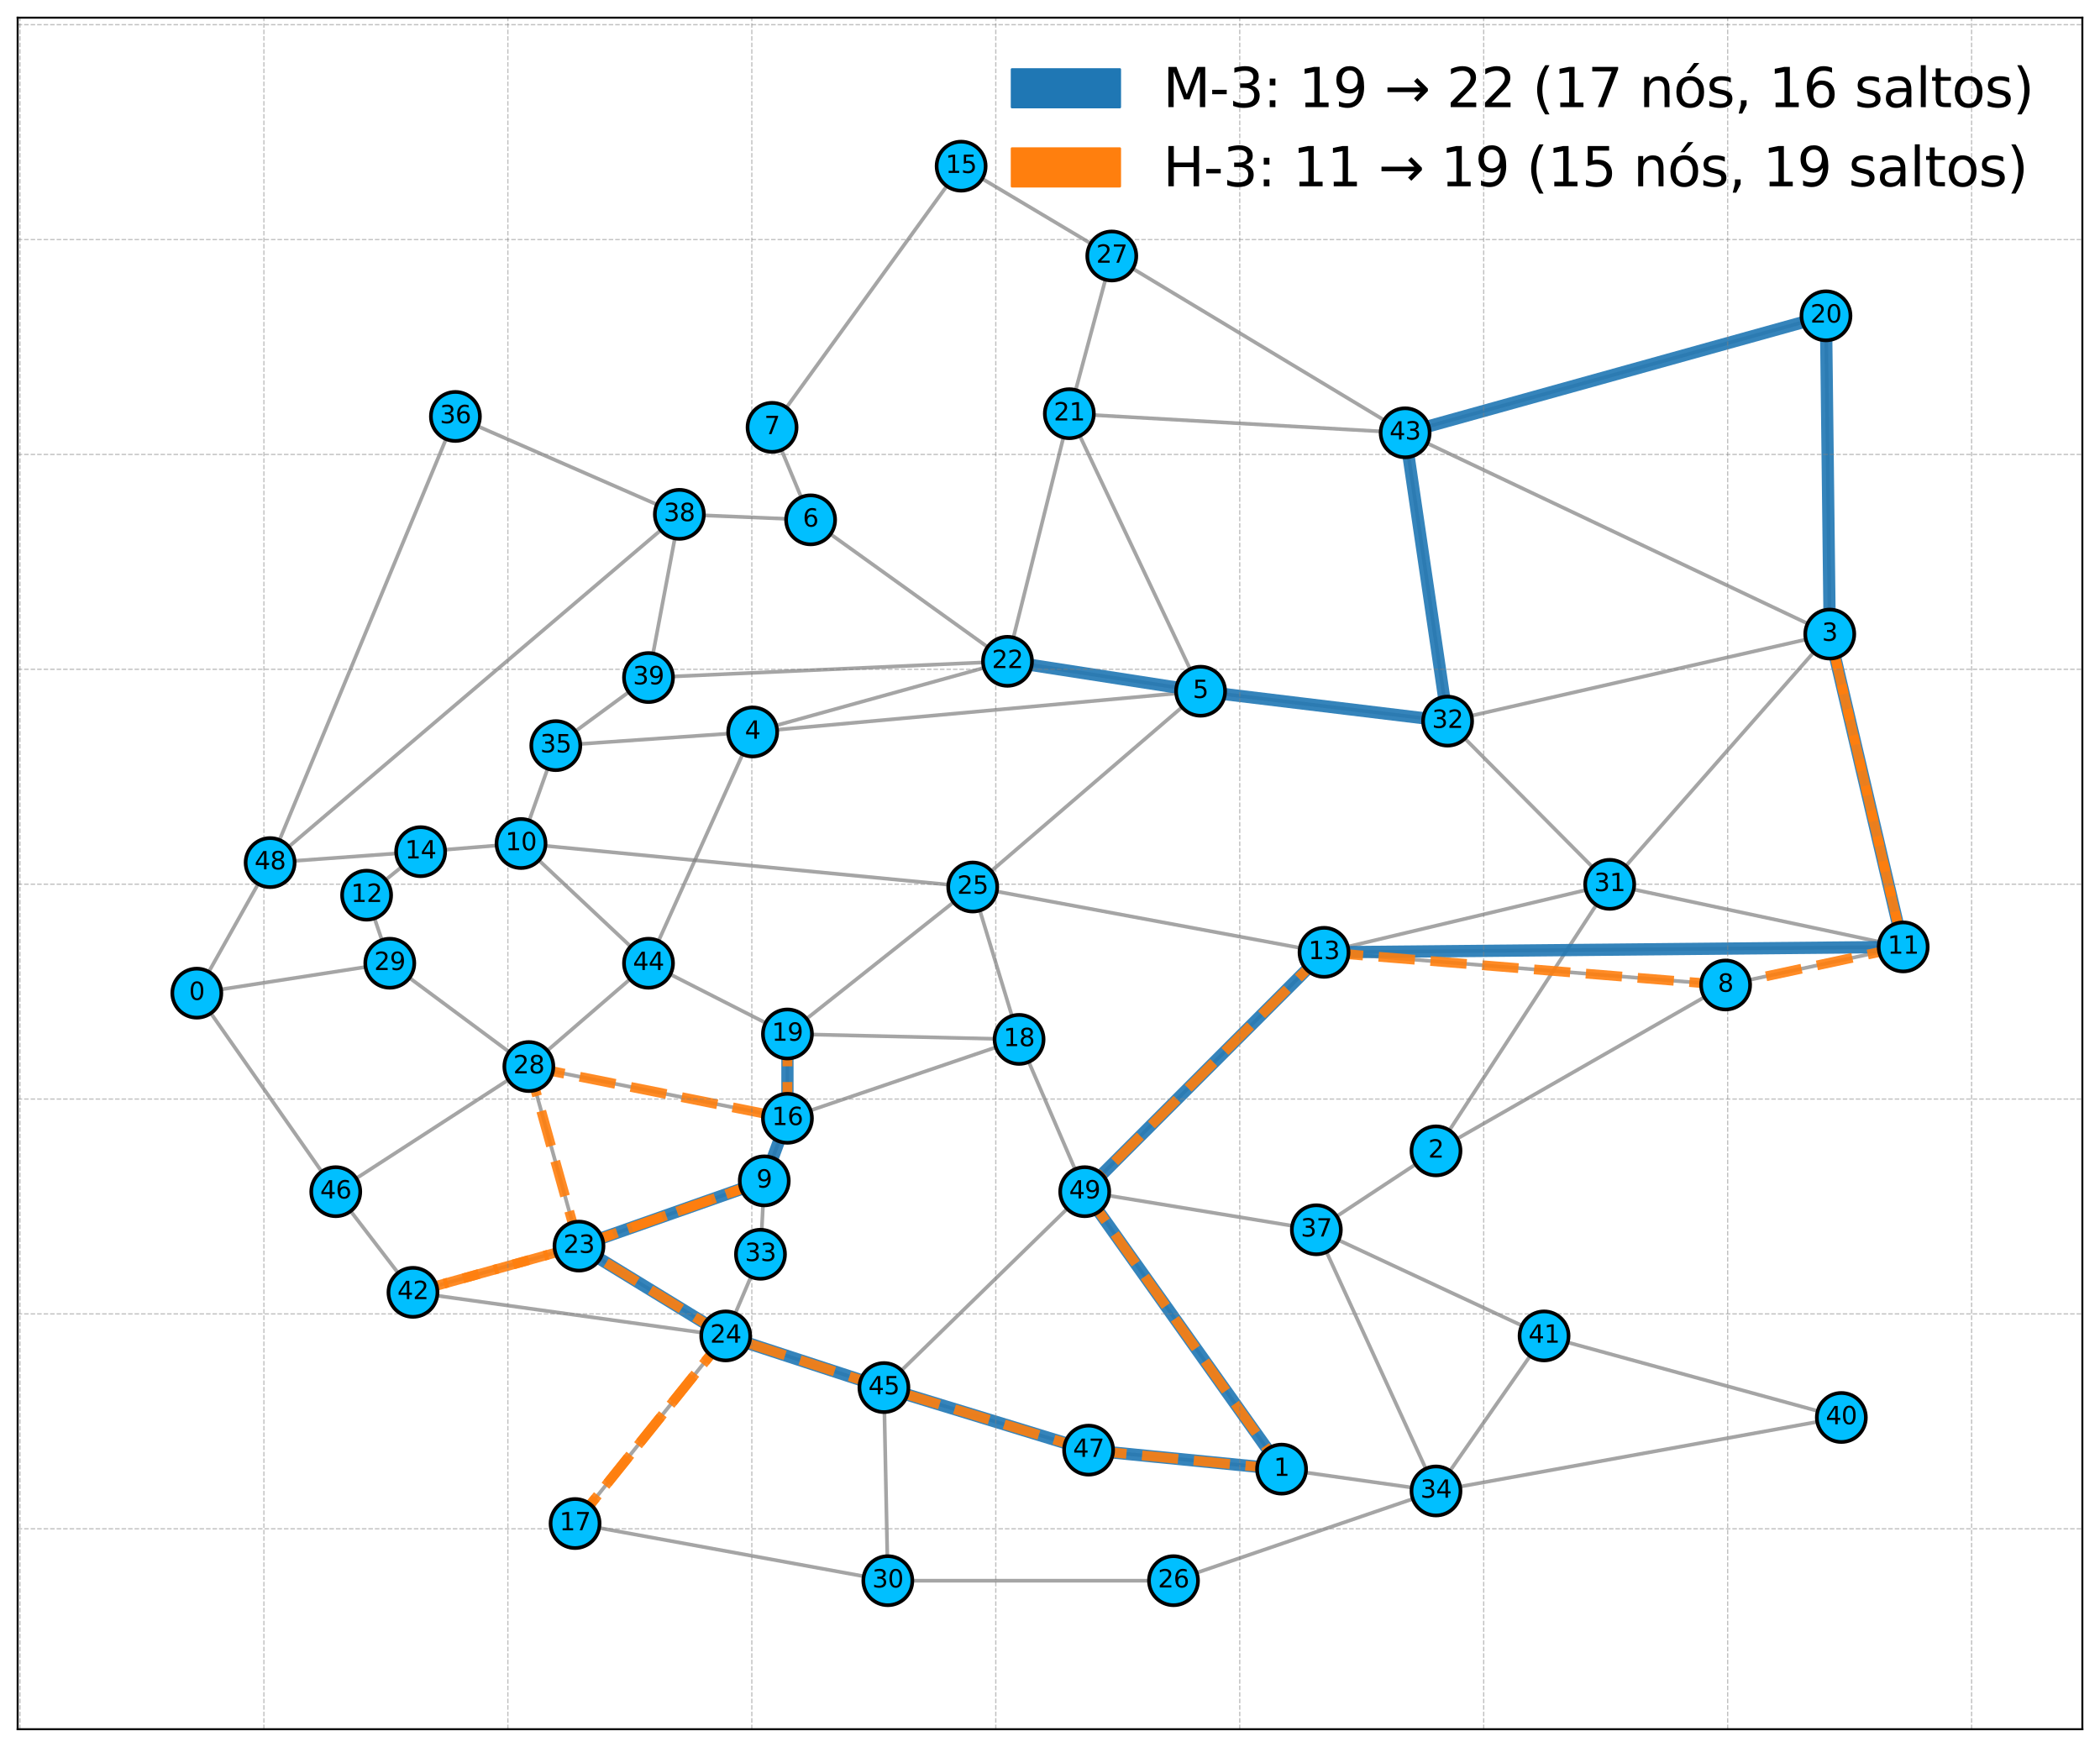 <?xml version="1.0" encoding="utf-8" standalone="no"?>
<!DOCTYPE svg PUBLIC "-//W3C//DTD SVG 1.1//EN"
  "http://www.w3.org/Graphics/SVG/1.1/DTD/svg11.dtd">
<svg xmlns:xlink="http://www.w3.org/1999/xlink" width="856.8pt" height="712.8pt" viewBox="0 0 856.8 712.8" xmlns="http://www.w3.org/2000/svg" version="1.1">
 <defs>
  <style type="text/css">*{stroke-linejoin: round; stroke-linecap: butt}</style>
 </defs>
 <g id="figure_1">
  <g id="patch_1">
   <path d="M 0 712.8 
L 856.8 712.8 
L 856.8 0 
L 0 0 
z
" style="fill: #ffffff"/>
  </g>
  <g id="axes_1">
   <g id="patch_2">
    <path d="M 7.2 705.6 
L 849.6 705.6 
L 849.6 7.2 
L 7.2 7.2 
z
" style="fill: #ffffff"/>
   </g>
   <g id="LineCollection_1">
    <path d="M 80.301 405.253 
L 159.033 393.049 
" clip-path="url(#pcba81e3a52)" style="fill: none; stroke: #808080; stroke-opacity: 0.7; stroke-width: 1.5"/>
    <path d="M 80.301 405.253 
L 110.211 351.981 
" clip-path="url(#pcba81e3a52)" style="fill: none; stroke: #808080; stroke-opacity: 0.7; stroke-width: 1.5"/>
    <path d="M 80.301 405.253 
L 136.986 486.266 
" clip-path="url(#pcba81e3a52)" style="fill: none; stroke: #808080; stroke-opacity: 0.7; stroke-width: 1.5"/>
    <path d="M 522.884 599.474 
L 444.151 591.723 
" clip-path="url(#pcba81e3a52)" style="fill: none; stroke: #808080; stroke-opacity: 0.7; stroke-width: 1.5"/>
    <path d="M 522.884 599.474 
L 585.889 608.381 
" clip-path="url(#pcba81e3a52)" style="fill: none; stroke: #808080; stroke-opacity: 0.7; stroke-width: 1.5"/>
    <path d="M 522.884 599.474 
L 442.559 486.266 
" clip-path="url(#pcba81e3a52)" style="fill: none; stroke: #808080; stroke-opacity: 0.7; stroke-width: 1.5"/>
    <path d="M 585.889 469.608 
L 656.758 360.854 
" clip-path="url(#pcba81e3a52)" style="fill: none; stroke: #808080; stroke-opacity: 0.7; stroke-width: 1.5"/>
    <path d="M 585.889 469.608 
L 704.038 401.921 
" clip-path="url(#pcba81e3a52)" style="fill: none; stroke: #808080; stroke-opacity: 0.7; stroke-width: 1.5"/>
    <path d="M 585.889 469.608 
L 537.067 501.802 
" clip-path="url(#pcba81e3a52)" style="fill: none; stroke: #808080; stroke-opacity: 0.7; stroke-width: 1.5"/>
    <path d="M 746.539 258.729 
L 656.758 360.854 
" clip-path="url(#pcba81e3a52)" style="fill: none; stroke: #808080; stroke-opacity: 0.7; stroke-width: 1.5"/>
    <path d="M 746.539 258.729 
L 776.499 386.385 
" clip-path="url(#pcba81e3a52)" style="fill: none; stroke: #808080; stroke-opacity: 0.7; stroke-width: 1.5"/>
    <path d="M 746.539 258.729 
L 573.298 176.594 
" clip-path="url(#pcba81e3a52)" style="fill: none; stroke: #808080; stroke-opacity: 0.7; stroke-width: 1.5"/>
    <path d="M 746.539 258.729 
L 590.617 294.255 
" clip-path="url(#pcba81e3a52)" style="fill: none; stroke: #808080; stroke-opacity: 0.7; stroke-width: 1.5"/>
    <path d="M 746.539 258.729 
L 744.996 128.863 
" clip-path="url(#pcba81e3a52)" style="fill: none; stroke: #808080; stroke-opacity: 0.7; stroke-width: 1.5"/>
    <path d="M 307.092 298.674 
L 226.767 304.25 
" clip-path="url(#pcba81e3a52)" style="fill: none; stroke: #808080; stroke-opacity: 0.7; stroke-width: 1.5"/>
    <path d="M 307.092 298.674 
L 264.59 393.049 
" clip-path="url(#pcba81e3a52)" style="fill: none; stroke: #808080; stroke-opacity: 0.7; stroke-width: 1.5"/>
    <path d="M 307.092 298.674 
L 411.056 269.846 
" clip-path="url(#pcba81e3a52)" style="fill: none; stroke: #808080; stroke-opacity: 0.7; stroke-width: 1.5"/>
    <path d="M 307.092 298.674 
L 489.838 282.051 
" clip-path="url(#pcba81e3a52)" style="fill: none; stroke: #808080; stroke-opacity: 0.7; stroke-width: 1.5"/>
    <path d="M 489.838 282.051 
L 590.617 294.255 
" clip-path="url(#pcba81e3a52)" style="fill: none; stroke: #808080; stroke-opacity: 0.7; stroke-width: 1.5"/>
    <path d="M 489.838 282.051 
L 436.288 168.808 
" clip-path="url(#pcba81e3a52)" style="fill: none; stroke: #808080; stroke-opacity: 0.7; stroke-width: 1.5"/>
    <path d="M 489.838 282.051 
L 411.056 269.846 
" clip-path="url(#pcba81e3a52)" style="fill: none; stroke: #808080; stroke-opacity: 0.7; stroke-width: 1.5"/>
    <path d="M 489.838 282.051 
L 396.872 361.941 
" clip-path="url(#pcba81e3a52)" style="fill: none; stroke: #808080; stroke-opacity: 0.7; stroke-width: 1.5"/>
    <path d="M 330.731 212.12 
L 277.181 209.876 
" clip-path="url(#pcba81e3a52)" style="fill: none; stroke: #808080; stroke-opacity: 0.7; stroke-width: 1.5"/>
    <path d="M 330.731 212.12 
L 315.005 174.384 
" clip-path="url(#pcba81e3a52)" style="fill: none; stroke: #808080; stroke-opacity: 0.7; stroke-width: 1.5"/>
    <path d="M 330.731 212.12 
L 411.056 269.846 
" clip-path="url(#pcba81e3a52)" style="fill: none; stroke: #808080; stroke-opacity: 0.7; stroke-width: 1.5"/>
    <path d="M 315.005 174.384 
L 392.144 67.805 
" clip-path="url(#pcba81e3a52)" style="fill: none; stroke: #808080; stroke-opacity: 0.7; stroke-width: 1.5"/>
    <path d="M 704.038 401.921 
L 776.499 386.385 
" clip-path="url(#pcba81e3a52)" style="fill: none; stroke: #808080; stroke-opacity: 0.7; stroke-width: 1.5"/>
    <path d="M 704.038 401.921 
L 540.203 388.595 
" clip-path="url(#pcba81e3a52)" style="fill: none; stroke: #808080; stroke-opacity: 0.7; stroke-width: 1.5"/>
    <path d="M 311.819 481.847 
L 321.275 456.316 
" clip-path="url(#pcba81e3a52)" style="fill: none; stroke: #808080; stroke-opacity: 0.7; stroke-width: 1.5"/>
    <path d="M 311.819 481.847 
L 310.277 511.797 
" clip-path="url(#pcba81e3a52)" style="fill: none; stroke: #808080; stroke-opacity: 0.7; stroke-width: 1.5"/>
    <path d="M 311.819 481.847 
L 236.223 508.466 
" clip-path="url(#pcba81e3a52)" style="fill: none; stroke: #808080; stroke-opacity: 0.7; stroke-width: 1.5"/>
    <path d="M 212.583 344.195 
L 171.624 347.527 
" clip-path="url(#pcba81e3a52)" style="fill: none; stroke: #808080; stroke-opacity: 0.7; stroke-width: 1.5"/>
    <path d="M 212.583 344.195 
L 226.767 304.25 
" clip-path="url(#pcba81e3a52)" style="fill: none; stroke: #808080; stroke-opacity: 0.7; stroke-width: 1.5"/>
    <path d="M 212.583 344.195 
L 264.59 393.049 
" clip-path="url(#pcba81e3a52)" style="fill: none; stroke: #808080; stroke-opacity: 0.7; stroke-width: 1.5"/>
    <path d="M 212.583 344.195 
L 396.872 361.941 
" clip-path="url(#pcba81e3a52)" style="fill: none; stroke: #808080; stroke-opacity: 0.7; stroke-width: 1.5"/>
    <path d="M 776.499 386.385 
L 656.758 360.854 
" clip-path="url(#pcba81e3a52)" style="fill: none; stroke: #808080; stroke-opacity: 0.7; stroke-width: 1.5"/>
    <path d="M 776.499 386.385 
L 540.203 388.595 
" clip-path="url(#pcba81e3a52)" style="fill: none; stroke: #808080; stroke-opacity: 0.7; stroke-width: 1.5"/>
    <path d="M 149.577 365.273 
L 171.624 347.527 
" clip-path="url(#pcba81e3a52)" style="fill: none; stroke: #808080; stroke-opacity: 0.7; stroke-width: 1.5"/>
    <path d="M 149.577 365.273 
L 159.033 393.049 
" clip-path="url(#pcba81e3a52)" style="fill: none; stroke: #808080; stroke-opacity: 0.7; stroke-width: 1.5"/>
    <path d="M 540.203 388.595 
L 656.758 360.854 
" clip-path="url(#pcba81e3a52)" style="fill: none; stroke: #808080; stroke-opacity: 0.7; stroke-width: 1.5"/>
    <path d="M 540.203 388.595 
L 396.872 361.941 
" clip-path="url(#pcba81e3a52)" style="fill: none; stroke: #808080; stroke-opacity: 0.7; stroke-width: 1.5"/>
    <path d="M 540.203 388.595 
L 442.559 486.266 
" clip-path="url(#pcba81e3a52)" style="fill: none; stroke: #808080; stroke-opacity: 0.7; stroke-width: 1.5"/>
    <path d="M 171.624 347.527 
L 110.211 351.981 
" clip-path="url(#pcba81e3a52)" style="fill: none; stroke: #808080; stroke-opacity: 0.7; stroke-width: 1.5"/>
    <path d="M 392.144 67.805 
L 453.607 104.454 
" clip-path="url(#pcba81e3a52)" style="fill: none; stroke: #808080; stroke-opacity: 0.7; stroke-width: 1.5"/>
    <path d="M 321.275 456.316 
L 215.768 435.203 
" clip-path="url(#pcba81e3a52)" style="fill: none; stroke: #808080; stroke-opacity: 0.7; stroke-width: 1.5"/>
    <path d="M 321.275 456.316 
L 321.275 421.912 
" clip-path="url(#pcba81e3a52)" style="fill: none; stroke: #808080; stroke-opacity: 0.7; stroke-width: 1.5"/>
    <path d="M 321.275 456.316 
L 415.784 424.121 
" clip-path="url(#pcba81e3a52)" style="fill: none; stroke: #808080; stroke-opacity: 0.7; stroke-width: 1.5"/>
    <path d="M 234.63 621.673 
L 296.093 545.114 
" clip-path="url(#pcba81e3a52)" style="fill: none; stroke: #808080; stroke-opacity: 0.7; stroke-width: 1.5"/>
    <path d="M 234.63 621.673 
L 362.234 644.995 
" clip-path="url(#pcba81e3a52)" style="fill: none; stroke: #808080; stroke-opacity: 0.7; stroke-width: 1.5"/>
    <path d="M 415.784 424.121 
L 396.872 361.941 
" clip-path="url(#pcba81e3a52)" style="fill: none; stroke: #808080; stroke-opacity: 0.7; stroke-width: 1.5"/>
    <path d="M 415.784 424.121 
L 321.275 421.912 
" clip-path="url(#pcba81e3a52)" style="fill: none; stroke: #808080; stroke-opacity: 0.7; stroke-width: 1.5"/>
    <path d="M 415.784 424.121 
L 442.559 486.266 
" clip-path="url(#pcba81e3a52)" style="fill: none; stroke: #808080; stroke-opacity: 0.7; stroke-width: 1.5"/>
    <path d="M 321.275 421.912 
L 264.59 393.049 
" clip-path="url(#pcba81e3a52)" style="fill: none; stroke: #808080; stroke-opacity: 0.7; stroke-width: 1.5"/>
    <path d="M 321.275 421.912 
L 396.872 361.941 
" clip-path="url(#pcba81e3a52)" style="fill: none; stroke: #808080; stroke-opacity: 0.7; stroke-width: 1.5"/>
    <path d="M 744.996 128.863 
L 573.298 176.594 
" clip-path="url(#pcba81e3a52)" style="fill: none; stroke: #808080; stroke-opacity: 0.7; stroke-width: 1.5"/>
    <path d="M 436.288 168.808 
L 573.298 176.594 
" clip-path="url(#pcba81e3a52)" style="fill: none; stroke: #808080; stroke-opacity: 0.7; stroke-width: 1.5"/>
    <path d="M 436.288 168.808 
L 453.607 104.454 
" clip-path="url(#pcba81e3a52)" style="fill: none; stroke: #808080; stroke-opacity: 0.7; stroke-width: 1.5"/>
    <path d="M 436.288 168.808 
L 411.056 269.846 
" clip-path="url(#pcba81e3a52)" style="fill: none; stroke: #808080; stroke-opacity: 0.7; stroke-width: 1.5"/>
    <path d="M 411.056 269.846 
L 264.59 276.474 
" clip-path="url(#pcba81e3a52)" style="fill: none; stroke: #808080; stroke-opacity: 0.7; stroke-width: 1.5"/>
    <path d="M 236.223 508.466 
L 215.768 435.203 
" clip-path="url(#pcba81e3a52)" style="fill: none; stroke: #808080; stroke-opacity: 0.7; stroke-width: 1.5"/>
    <path d="M 236.223 508.466 
L 168.489 527.334 
" clip-path="url(#pcba81e3a52)" style="fill: none; stroke: #808080; stroke-opacity: 0.7; stroke-width: 1.5"/>
    <path d="M 236.223 508.466 
L 296.093 545.114 
" clip-path="url(#pcba81e3a52)" style="fill: none; stroke: #808080; stroke-opacity: 0.7; stroke-width: 1.5"/>
    <path d="M 296.093 545.114 
L 310.277 511.797 
" clip-path="url(#pcba81e3a52)" style="fill: none; stroke: #808080; stroke-opacity: 0.7; stroke-width: 1.5"/>
    <path d="M 296.093 545.114 
L 168.489 527.334 
" clip-path="url(#pcba81e3a52)" style="fill: none; stroke: #808080; stroke-opacity: 0.7; stroke-width: 1.5"/>
    <path d="M 296.093 545.114 
L 360.641 566.192 
" clip-path="url(#pcba81e3a52)" style="fill: none; stroke: #808080; stroke-opacity: 0.7; stroke-width: 1.5"/>
    <path d="M 478.79 644.995 
L 362.234 644.995 
" clip-path="url(#pcba81e3a52)" style="fill: none; stroke: #808080; stroke-opacity: 0.7; stroke-width: 1.5"/>
    <path d="M 478.79 644.995 
L 585.889 608.381 
" clip-path="url(#pcba81e3a52)" style="fill: none; stroke: #808080; stroke-opacity: 0.7; stroke-width: 1.5"/>
    <path d="M 453.607 104.454 
L 573.298 176.594 
" clip-path="url(#pcba81e3a52)" style="fill: none; stroke: #808080; stroke-opacity: 0.7; stroke-width: 1.5"/>
    <path d="M 215.768 435.203 
L 159.033 393.049 
" clip-path="url(#pcba81e3a52)" style="fill: none; stroke: #808080; stroke-opacity: 0.7; stroke-width: 1.5"/>
    <path d="M 215.768 435.203 
L 264.59 393.049 
" clip-path="url(#pcba81e3a52)" style="fill: none; stroke: #808080; stroke-opacity: 0.7; stroke-width: 1.5"/>
    <path d="M 215.768 435.203 
L 136.986 486.266 
" clip-path="url(#pcba81e3a52)" style="fill: none; stroke: #808080; stroke-opacity: 0.7; stroke-width: 1.5"/>
    <path d="M 362.234 644.995 
L 360.641 566.192 
" clip-path="url(#pcba81e3a52)" style="fill: none; stroke: #808080; stroke-opacity: 0.7; stroke-width: 1.5"/>
    <path d="M 656.758 360.854 
L 590.617 294.255 
" clip-path="url(#pcba81e3a52)" style="fill: none; stroke: #808080; stroke-opacity: 0.7; stroke-width: 1.5"/>
    <path d="M 590.617 294.255 
L 573.298 176.594 
" clip-path="url(#pcba81e3a52)" style="fill: none; stroke: #808080; stroke-opacity: 0.7; stroke-width: 1.5"/>
    <path d="M 585.889 608.381 
L 751.267 578.396 
" clip-path="url(#pcba81e3a52)" style="fill: none; stroke: #808080; stroke-opacity: 0.7; stroke-width: 1.5"/>
    <path d="M 585.889 608.381 
L 537.067 501.802 
" clip-path="url(#pcba81e3a52)" style="fill: none; stroke: #808080; stroke-opacity: 0.7; stroke-width: 1.5"/>
    <path d="M 585.889 608.381 
L 629.983 545.114 
" clip-path="url(#pcba81e3a52)" style="fill: none; stroke: #808080; stroke-opacity: 0.7; stroke-width: 1.5"/>
    <path d="M 226.767 304.25 
L 264.59 276.474 
" clip-path="url(#pcba81e3a52)" style="fill: none; stroke: #808080; stroke-opacity: 0.7; stroke-width: 1.5"/>
    <path d="M 185.808 169.93 
L 110.211 351.981 
" clip-path="url(#pcba81e3a52)" style="fill: none; stroke: #808080; stroke-opacity: 0.7; stroke-width: 1.5"/>
    <path d="M 185.808 169.93 
L 277.181 209.876 
" clip-path="url(#pcba81e3a52)" style="fill: none; stroke: #808080; stroke-opacity: 0.7; stroke-width: 1.5"/>
    <path d="M 537.067 501.802 
L 442.559 486.266 
" clip-path="url(#pcba81e3a52)" style="fill: none; stroke: #808080; stroke-opacity: 0.7; stroke-width: 1.5"/>
    <path d="M 537.067 501.802 
L 629.983 545.114 
" clip-path="url(#pcba81e3a52)" style="fill: none; stroke: #808080; stroke-opacity: 0.7; stroke-width: 1.5"/>
    <path d="M 277.181 209.876 
L 110.211 351.981 
" clip-path="url(#pcba81e3a52)" style="fill: none; stroke: #808080; stroke-opacity: 0.7; stroke-width: 1.5"/>
    <path d="M 277.181 209.876 
L 264.59 276.474 
" clip-path="url(#pcba81e3a52)" style="fill: none; stroke: #808080; stroke-opacity: 0.7; stroke-width: 1.5"/>
    <path d="M 751.267 578.396 
L 629.983 545.114 
" clip-path="url(#pcba81e3a52)" style="fill: none; stroke: #808080; stroke-opacity: 0.7; stroke-width: 1.5"/>
    <path d="M 168.489 527.334 
L 136.986 486.266 
" clip-path="url(#pcba81e3a52)" style="fill: none; stroke: #808080; stroke-opacity: 0.7; stroke-width: 1.5"/>
    <path d="M 360.641 566.192 
L 444.151 591.723 
" clip-path="url(#pcba81e3a52)" style="fill: none; stroke: #808080; stroke-opacity: 0.7; stroke-width: 1.5"/>
    <path d="M 360.641 566.192 
L 442.559 486.266 
" clip-path="url(#pcba81e3a52)" style="fill: none; stroke: #808080; stroke-opacity: 0.7; stroke-width: 1.5"/>
   </g>
   <g id="LineCollection_2">
    <path d="M 321.275 421.912 
L 321.275 456.316 
" clip-path="url(#pcba81e3a52)" style="fill: none; stroke: #1f77b4; stroke-opacity: 0.9; stroke-width: 5"/>
    <path d="M 321.275 456.316 
L 311.819 481.847 
" clip-path="url(#pcba81e3a52)" style="fill: none; stroke: #1f77b4; stroke-opacity: 0.9; stroke-width: 5"/>
    <path d="M 311.819 481.847 
L 236.223 508.466 
" clip-path="url(#pcba81e3a52)" style="fill: none; stroke: #1f77b4; stroke-opacity: 0.9; stroke-width: 5"/>
    <path d="M 236.223 508.466 
L 296.093 545.114 
" clip-path="url(#pcba81e3a52)" style="fill: none; stroke: #1f77b4; stroke-opacity: 0.9; stroke-width: 5"/>
    <path d="M 296.093 545.114 
L 360.641 566.192 
" clip-path="url(#pcba81e3a52)" style="fill: none; stroke: #1f77b4; stroke-opacity: 0.9; stroke-width: 5"/>
    <path d="M 360.641 566.192 
L 444.151 591.723 
" clip-path="url(#pcba81e3a52)" style="fill: none; stroke: #1f77b4; stroke-opacity: 0.9; stroke-width: 5"/>
    <path d="M 444.151 591.723 
L 522.884 599.474 
" clip-path="url(#pcba81e3a52)" style="fill: none; stroke: #1f77b4; stroke-opacity: 0.9; stroke-width: 5"/>
    <path d="M 522.884 599.474 
L 442.559 486.266 
" clip-path="url(#pcba81e3a52)" style="fill: none; stroke: #1f77b4; stroke-opacity: 0.9; stroke-width: 5"/>
    <path d="M 442.559 486.266 
L 540.203 388.595 
" clip-path="url(#pcba81e3a52)" style="fill: none; stroke: #1f77b4; stroke-opacity: 0.9; stroke-width: 5"/>
    <path d="M 540.203 388.595 
L 776.499 386.385 
" clip-path="url(#pcba81e3a52)" style="fill: none; stroke: #1f77b4; stroke-opacity: 0.9; stroke-width: 5"/>
    <path d="M 776.499 386.385 
L 746.539 258.729 
" clip-path="url(#pcba81e3a52)" style="fill: none; stroke: #1f77b4; stroke-opacity: 0.9; stroke-width: 5"/>
    <path d="M 746.539 258.729 
L 744.996 128.863 
" clip-path="url(#pcba81e3a52)" style="fill: none; stroke: #1f77b4; stroke-opacity: 0.9; stroke-width: 5"/>
    <path d="M 744.996 128.863 
L 573.298 176.594 
" clip-path="url(#pcba81e3a52)" style="fill: none; stroke: #1f77b4; stroke-opacity: 0.9; stroke-width: 5"/>
    <path d="M 573.298 176.594 
L 590.617 294.255 
" clip-path="url(#pcba81e3a52)" style="fill: none; stroke: #1f77b4; stroke-opacity: 0.9; stroke-width: 5"/>
    <path d="M 590.617 294.255 
L 489.838 282.051 
" clip-path="url(#pcba81e3a52)" style="fill: none; stroke: #1f77b4; stroke-opacity: 0.9; stroke-width: 5"/>
    <path d="M 489.838 282.051 
L 411.056 269.846 
" clip-path="url(#pcba81e3a52)" style="fill: none; stroke: #1f77b4; stroke-opacity: 0.9; stroke-width: 5"/>
   </g>
   <g id="LineCollection_3">
    <path d="M 776.499 386.385 
L 746.539 258.729 
" clip-path="url(#pcba81e3a52)" style="fill: none; stroke-dasharray: 14.8,6.4; stroke-dashoffset: 0; stroke: #ff7f0e; stroke-opacity: 0.9; stroke-width: 4"/>
    <path d="M 746.539 258.729 
L 776.499 386.385 
" clip-path="url(#pcba81e3a52)" style="fill: none; stroke-dasharray: 14.8,6.4; stroke-dashoffset: 0; stroke: #ff7f0e; stroke-opacity: 0.9; stroke-width: 4"/>
    <path d="M 776.499 386.385 
L 704.038 401.921 
" clip-path="url(#pcba81e3a52)" style="fill: none; stroke-dasharray: 14.8,6.4; stroke-dashoffset: 0; stroke: #ff7f0e; stroke-opacity: 0.9; stroke-width: 4"/>
    <path d="M 704.038 401.921 
L 540.203 388.595 
" clip-path="url(#pcba81e3a52)" style="fill: none; stroke-dasharray: 14.8,6.4; stroke-dashoffset: 0; stroke: #ff7f0e; stroke-opacity: 0.9; stroke-width: 4"/>
    <path d="M 540.203 388.595 
L 442.559 486.266 
" clip-path="url(#pcba81e3a52)" style="fill: none; stroke-dasharray: 14.8,6.4; stroke-dashoffset: 0; stroke: #ff7f0e; stroke-opacity: 0.9; stroke-width: 4"/>
    <path d="M 442.559 486.266 
L 522.884 599.474 
" clip-path="url(#pcba81e3a52)" style="fill: none; stroke-dasharray: 14.8,6.4; stroke-dashoffset: 0; stroke: #ff7f0e; stroke-opacity: 0.9; stroke-width: 4"/>
    <path d="M 522.884 599.474 
L 444.151 591.723 
" clip-path="url(#pcba81e3a52)" style="fill: none; stroke-dasharray: 14.8,6.4; stroke-dashoffset: 0; stroke: #ff7f0e; stroke-opacity: 0.9; stroke-width: 4"/>
    <path d="M 444.151 591.723 
L 360.641 566.192 
" clip-path="url(#pcba81e3a52)" style="fill: none; stroke-dasharray: 14.8,6.4; stroke-dashoffset: 0; stroke: #ff7f0e; stroke-opacity: 0.9; stroke-width: 4"/>
    <path d="M 360.641 566.192 
L 296.093 545.114 
" clip-path="url(#pcba81e3a52)" style="fill: none; stroke-dasharray: 14.8,6.4; stroke-dashoffset: 0; stroke: #ff7f0e; stroke-opacity: 0.9; stroke-width: 4"/>
    <path d="M 296.093 545.114 
L 234.63 621.673 
" clip-path="url(#pcba81e3a52)" style="fill: none; stroke-dasharray: 14.8,6.4; stroke-dashoffset: 0; stroke: #ff7f0e; stroke-opacity: 0.9; stroke-width: 4"/>
    <path d="M 234.63 621.673 
L 296.093 545.114 
" clip-path="url(#pcba81e3a52)" style="fill: none; stroke-dasharray: 14.8,6.4; stroke-dashoffset: 0; stroke: #ff7f0e; stroke-opacity: 0.9; stroke-width: 4"/>
    <path d="M 296.093 545.114 
L 236.223 508.466 
" clip-path="url(#pcba81e3a52)" style="fill: none; stroke-dasharray: 14.8,6.4; stroke-dashoffset: 0; stroke: #ff7f0e; stroke-opacity: 0.9; stroke-width: 4"/>
    <path d="M 236.223 508.466 
L 311.819 481.847 
" clip-path="url(#pcba81e3a52)" style="fill: none; stroke-dasharray: 14.8,6.4; stroke-dashoffset: 0; stroke: #ff7f0e; stroke-opacity: 0.9; stroke-width: 4"/>
    <path d="M 311.819 481.847 
L 236.223 508.466 
" clip-path="url(#pcba81e3a52)" style="fill: none; stroke-dasharray: 14.8,6.4; stroke-dashoffset: 0; stroke: #ff7f0e; stroke-opacity: 0.9; stroke-width: 4"/>
    <path d="M 236.223 508.466 
L 168.489 527.334 
" clip-path="url(#pcba81e3a52)" style="fill: none; stroke-dasharray: 14.8,6.4; stroke-dashoffset: 0; stroke: #ff7f0e; stroke-opacity: 0.9; stroke-width: 4"/>
    <path d="M 168.489 527.334 
L 236.223 508.466 
" clip-path="url(#pcba81e3a52)" style="fill: none; stroke-dasharray: 14.8,6.4; stroke-dashoffset: 0; stroke: #ff7f0e; stroke-opacity: 0.9; stroke-width: 4"/>
    <path d="M 236.223 508.466 
L 215.768 435.203 
" clip-path="url(#pcba81e3a52)" style="fill: none; stroke-dasharray: 14.8,6.4; stroke-dashoffset: 0; stroke: #ff7f0e; stroke-opacity: 0.9; stroke-width: 4"/>
    <path d="M 215.768 435.203 
L 321.275 456.316 
" clip-path="url(#pcba81e3a52)" style="fill: none; stroke-dasharray: 14.8,6.4; stroke-dashoffset: 0; stroke: #ff7f0e; stroke-opacity: 0.9; stroke-width: 4"/>
    <path d="M 321.275 456.316 
L 321.275 421.912 
" clip-path="url(#pcba81e3a52)" style="fill: none; stroke-dasharray: 14.8,6.4; stroke-dashoffset: 0; stroke: #ff7f0e; stroke-opacity: 0.9; stroke-width: 4"/>
   </g>
   <g id="matplotlib.axis_1">
    <g id="xtick_1">
     <g id="line2d_1">
      <path d="M 8.138 705.6 
L 8.138 7.2 
" clip-path="url(#pcba81e3a52)" style="fill: none; stroke-dasharray: 1.85,0.8; stroke-dashoffset: 0; stroke: #808080; stroke-opacity: 0.5; stroke-width: 0.5"/>
     </g>
    </g>
    <g id="xtick_2">
     <g id="line2d_2">
      <path d="M 107.673 705.6 
L 107.673 7.2 
" clip-path="url(#pcba81e3a52)" style="fill: none; stroke-dasharray: 1.85,0.8; stroke-dashoffset: 0; stroke: #808080; stroke-opacity: 0.5; stroke-width: 0.5"/>
     </g>
    </g>
    <g id="xtick_3">
     <g id="line2d_3">
      <path d="M 207.208 705.6 
L 207.208 7.2 
" clip-path="url(#pcba81e3a52)" style="fill: none; stroke-dasharray: 1.85,0.8; stroke-dashoffset: 0; stroke: #808080; stroke-opacity: 0.5; stroke-width: 0.5"/>
     </g>
    </g>
    <g id="xtick_4">
     <g id="line2d_4">
      <path d="M 306.743 705.6 
L 306.743 7.2 
" clip-path="url(#pcba81e3a52)" style="fill: none; stroke-dasharray: 1.85,0.8; stroke-dashoffset: 0; stroke: #808080; stroke-opacity: 0.5; stroke-width: 0.5"/>
     </g>
    </g>
    <g id="xtick_5">
     <g id="line2d_5">
      <path d="M 406.278 705.6 
L 406.278 7.2 
" clip-path="url(#pcba81e3a52)" style="fill: none; stroke-dasharray: 1.85,0.8; stroke-dashoffset: 0; stroke: #808080; stroke-opacity: 0.5; stroke-width: 0.5"/>
     </g>
    </g>
    <g id="xtick_6">
     <g id="line2d_6">
      <path d="M 505.813 705.6 
L 505.813 7.2 
" clip-path="url(#pcba81e3a52)" style="fill: none; stroke-dasharray: 1.85,0.8; stroke-dashoffset: 0; stroke: #808080; stroke-opacity: 0.5; stroke-width: 0.5"/>
     </g>
    </g>
    <g id="xtick_7">
     <g id="line2d_7">
      <path d="M 605.349 705.6 
L 605.349 7.2 
" clip-path="url(#pcba81e3a52)" style="fill: none; stroke-dasharray: 1.85,0.8; stroke-dashoffset: 0; stroke: #808080; stroke-opacity: 0.5; stroke-width: 0.5"/>
     </g>
    </g>
    <g id="xtick_8">
     <g id="line2d_8">
      <path d="M 704.884 705.6 
L 704.884 7.2 
" clip-path="url(#pcba81e3a52)" style="fill: none; stroke-dasharray: 1.85,0.8; stroke-dashoffset: 0; stroke: #808080; stroke-opacity: 0.5; stroke-width: 0.5"/>
     </g>
    </g>
    <g id="xtick_9">
     <g id="line2d_9">
      <path d="M 804.419 705.6 
L 804.419 7.2 
" clip-path="url(#pcba81e3a52)" style="fill: none; stroke-dasharray: 1.85,0.8; stroke-dashoffset: 0; stroke: #808080; stroke-opacity: 0.5; stroke-width: 0.5"/>
     </g>
    </g>
   </g>
   <g id="matplotlib.axis_2">
    <g id="ytick_1">
     <g id="line2d_10">
      <path d="M 7.2 623.812 
L 849.6 623.812 
" clip-path="url(#pcba81e3a52)" style="fill: none; stroke-dasharray: 1.85,0.8; stroke-dashoffset: 0; stroke: #808080; stroke-opacity: 0.5; stroke-width: 0.5"/>
     </g>
    </g>
    <g id="ytick_2">
     <g id="line2d_11">
      <path d="M 7.2 536.136 
L 849.6 536.136 
" clip-path="url(#pcba81e3a52)" style="fill: none; stroke-dasharray: 1.85,0.8; stroke-dashoffset: 0; stroke: #808080; stroke-opacity: 0.5; stroke-width: 0.5"/>
     </g>
    </g>
    <g id="ytick_3">
     <g id="line2d_12">
      <path d="M 7.2 448.46 
L 849.6 448.46 
" clip-path="url(#pcba81e3a52)" style="fill: none; stroke-dasharray: 1.85,0.8; stroke-dashoffset: 0; stroke: #808080; stroke-opacity: 0.5; stroke-width: 0.5"/>
     </g>
    </g>
    <g id="ytick_4">
     <g id="line2d_13">
      <path d="M 7.2 360.784 
L 849.6 360.784 
" clip-path="url(#pcba81e3a52)" style="fill: none; stroke-dasharray: 1.85,0.8; stroke-dashoffset: 0; stroke: #808080; stroke-opacity: 0.5; stroke-width: 0.5"/>
     </g>
    </g>
    <g id="ytick_5">
     <g id="line2d_14">
      <path d="M 7.2 273.108 
L 849.6 273.108 
" clip-path="url(#pcba81e3a52)" style="fill: none; stroke-dasharray: 1.85,0.8; stroke-dashoffset: 0; stroke: #808080; stroke-opacity: 0.5; stroke-width: 0.5"/>
     </g>
    </g>
    <g id="ytick_6">
     <g id="line2d_15">
      <path d="M 7.2 185.431 
L 849.6 185.431 
" clip-path="url(#pcba81e3a52)" style="fill: none; stroke-dasharray: 1.85,0.8; stroke-dashoffset: 0; stroke: #808080; stroke-opacity: 0.5; stroke-width: 0.5"/>
     </g>
    </g>
    <g id="ytick_7">
     <g id="line2d_16">
      <path d="M 7.2 97.755 
L 849.6 97.755 
" clip-path="url(#pcba81e3a52)" style="fill: none; stroke-dasharray: 1.85,0.8; stroke-dashoffset: 0; stroke: #808080; stroke-opacity: 0.5; stroke-width: 0.5"/>
     </g>
    </g>
    <g id="ytick_8">
     <g id="line2d_17">
      <path d="M 7.2 10.079 
L 849.6 10.079 
" clip-path="url(#pcba81e3a52)" style="fill: none; stroke-dasharray: 1.85,0.8; stroke-dashoffset: 0; stroke: #808080; stroke-opacity: 0.5; stroke-width: 0.5"/>
     </g>
    </g>
   </g>
   <g id="PathCollection_1">
    <defs>
     <path id="m61b98aa4ec" d="M 0 10 
C 2.652 10 5.196 8.946 7.071 7.071 
C 8.946 5.196 10 2.652 10 0 
C 10 -2.652 8.946 -5.196 7.071 -7.071 
C 5.196 -8.946 2.652 -10 0 -10 
C -2.652 -10 -5.196 -8.946 -7.071 -7.071 
C -8.946 -5.196 -10 -2.652 -10 0 
C -10 2.652 -8.946 5.196 -7.071 7.071 
C -5.196 8.946 -2.652 10 0 10 
z
" style="stroke: #000000; stroke-width: 1.5"/>
    </defs>
    <g clip-path="url(#pcba81e3a52)">
     <use xlink:href="#m61b98aa4ec" x="80.301" y="405.253" style="fill: #00bfff; stroke: #000000; stroke-width: 1.5"/>
     <use xlink:href="#m61b98aa4ec" x="522.884" y="599.474" style="fill: #00bfff; stroke: #000000; stroke-width: 1.5"/>
     <use xlink:href="#m61b98aa4ec" x="585.889" y="469.608" style="fill: #00bfff; stroke: #000000; stroke-width: 1.5"/>
     <use xlink:href="#m61b98aa4ec" x="746.539" y="258.729" style="fill: #00bfff; stroke: #000000; stroke-width: 1.5"/>
     <use xlink:href="#m61b98aa4ec" x="307.092" y="298.674" style="fill: #00bfff; stroke: #000000; stroke-width: 1.5"/>
     <use xlink:href="#m61b98aa4ec" x="489.838" y="282.051" style="fill: #00bfff; stroke: #000000; stroke-width: 1.5"/>
     <use xlink:href="#m61b98aa4ec" x="330.731" y="212.12" style="fill: #00bfff; stroke: #000000; stroke-width: 1.5"/>
     <use xlink:href="#m61b98aa4ec" x="315.005" y="174.384" style="fill: #00bfff; stroke: #000000; stroke-width: 1.5"/>
     <use xlink:href="#m61b98aa4ec" x="704.038" y="401.921" style="fill: #00bfff; stroke: #000000; stroke-width: 1.5"/>
     <use xlink:href="#m61b98aa4ec" x="311.819" y="481.847" style="fill: #00bfff; stroke: #000000; stroke-width: 1.5"/>
     <use xlink:href="#m61b98aa4ec" x="212.583" y="344.195" style="fill: #00bfff; stroke: #000000; stroke-width: 1.5"/>
     <use xlink:href="#m61b98aa4ec" x="776.499" y="386.385" style="fill: #00bfff; stroke: #000000; stroke-width: 1.5"/>
     <use xlink:href="#m61b98aa4ec" x="149.577" y="365.273" style="fill: #00bfff; stroke: #000000; stroke-width: 1.5"/>
     <use xlink:href="#m61b98aa4ec" x="540.203" y="388.595" style="fill: #00bfff; stroke: #000000; stroke-width: 1.5"/>
     <use xlink:href="#m61b98aa4ec" x="171.624" y="347.527" style="fill: #00bfff; stroke: #000000; stroke-width: 1.5"/>
     <use xlink:href="#m61b98aa4ec" x="392.144" y="67.805" style="fill: #00bfff; stroke: #000000; stroke-width: 1.5"/>
     <use xlink:href="#m61b98aa4ec" x="321.275" y="456.316" style="fill: #00bfff; stroke: #000000; stroke-width: 1.5"/>
     <use xlink:href="#m61b98aa4ec" x="234.63" y="621.673" style="fill: #00bfff; stroke: #000000; stroke-width: 1.5"/>
     <use xlink:href="#m61b98aa4ec" x="415.784" y="424.121" style="fill: #00bfff; stroke: #000000; stroke-width: 1.5"/>
     <use xlink:href="#m61b98aa4ec" x="321.275" y="421.912" style="fill: #00bfff; stroke: #000000; stroke-width: 1.5"/>
     <use xlink:href="#m61b98aa4ec" x="744.996" y="128.863" style="fill: #00bfff; stroke: #000000; stroke-width: 1.5"/>
     <use xlink:href="#m61b98aa4ec" x="436.288" y="168.808" style="fill: #00bfff; stroke: #000000; stroke-width: 1.5"/>
     <use xlink:href="#m61b98aa4ec" x="411.056" y="269.846" style="fill: #00bfff; stroke: #000000; stroke-width: 1.5"/>
     <use xlink:href="#m61b98aa4ec" x="236.223" y="508.466" style="fill: #00bfff; stroke: #000000; stroke-width: 1.5"/>
     <use xlink:href="#m61b98aa4ec" x="296.093" y="545.114" style="fill: #00bfff; stroke: #000000; stroke-width: 1.5"/>
     <use xlink:href="#m61b98aa4ec" x="396.872" y="361.941" style="fill: #00bfff; stroke: #000000; stroke-width: 1.5"/>
     <use xlink:href="#m61b98aa4ec" x="478.79" y="644.995" style="fill: #00bfff; stroke: #000000; stroke-width: 1.5"/>
     <use xlink:href="#m61b98aa4ec" x="453.607" y="104.454" style="fill: #00bfff; stroke: #000000; stroke-width: 1.5"/>
     <use xlink:href="#m61b98aa4ec" x="215.768" y="435.203" style="fill: #00bfff; stroke: #000000; stroke-width: 1.5"/>
     <use xlink:href="#m61b98aa4ec" x="159.033" y="393.049" style="fill: #00bfff; stroke: #000000; stroke-width: 1.5"/>
     <use xlink:href="#m61b98aa4ec" x="362.234" y="644.995" style="fill: #00bfff; stroke: #000000; stroke-width: 1.5"/>
     <use xlink:href="#m61b98aa4ec" x="656.758" y="360.854" style="fill: #00bfff; stroke: #000000; stroke-width: 1.5"/>
     <use xlink:href="#m61b98aa4ec" x="590.617" y="294.255" style="fill: #00bfff; stroke: #000000; stroke-width: 1.5"/>
     <use xlink:href="#m61b98aa4ec" x="310.277" y="511.797" style="fill: #00bfff; stroke: #000000; stroke-width: 1.5"/>
     <use xlink:href="#m61b98aa4ec" x="585.889" y="608.381" style="fill: #00bfff; stroke: #000000; stroke-width: 1.5"/>
     <use xlink:href="#m61b98aa4ec" x="226.767" y="304.25" style="fill: #00bfff; stroke: #000000; stroke-width: 1.5"/>
     <use xlink:href="#m61b98aa4ec" x="185.808" y="169.93" style="fill: #00bfff; stroke: #000000; stroke-width: 1.5"/>
     <use xlink:href="#m61b98aa4ec" x="537.067" y="501.802" style="fill: #00bfff; stroke: #000000; stroke-width: 1.5"/>
     <use xlink:href="#m61b98aa4ec" x="277.181" y="209.876" style="fill: #00bfff; stroke: #000000; stroke-width: 1.5"/>
     <use xlink:href="#m61b98aa4ec" x="264.59" y="276.474" style="fill: #00bfff; stroke: #000000; stroke-width: 1.5"/>
     <use xlink:href="#m61b98aa4ec" x="751.267" y="578.396" style="fill: #00bfff; stroke: #000000; stroke-width: 1.5"/>
     <use xlink:href="#m61b98aa4ec" x="629.983" y="545.114" style="fill: #00bfff; stroke: #000000; stroke-width: 1.5"/>
     <use xlink:href="#m61b98aa4ec" x="168.489" y="527.334" style="fill: #00bfff; stroke: #000000; stroke-width: 1.5"/>
     <use xlink:href="#m61b98aa4ec" x="573.298" y="176.594" style="fill: #00bfff; stroke: #000000; stroke-width: 1.5"/>
     <use xlink:href="#m61b98aa4ec" x="264.59" y="393.049" style="fill: #00bfff; stroke: #000000; stroke-width: 1.5"/>
     <use xlink:href="#m61b98aa4ec" x="360.641" y="566.192" style="fill: #00bfff; stroke: #000000; stroke-width: 1.5"/>
     <use xlink:href="#m61b98aa4ec" x="136.986" y="486.266" style="fill: #00bfff; stroke: #000000; stroke-width: 1.5"/>
     <use xlink:href="#m61b98aa4ec" x="444.151" y="591.723" style="fill: #00bfff; stroke: #000000; stroke-width: 1.5"/>
     <use xlink:href="#m61b98aa4ec" x="110.211" y="351.981" style="fill: #00bfff; stroke: #000000; stroke-width: 1.5"/>
     <use xlink:href="#m61b98aa4ec" x="442.559" y="486.266" style="fill: #00bfff; stroke: #000000; stroke-width: 1.5"/>
    </g>
   </g>
   <g id="patch_3">
    <path d="M 7.2 705.6 
L 7.2 7.2 
" style="fill: none; stroke: #000000; stroke-width: 0.8; stroke-linejoin: miter; stroke-linecap: square"/>
   </g>
   <g id="patch_4">
    <path d="M 849.6 705.6 
L 849.6 7.2 
" style="fill: none; stroke: #000000; stroke-width: 0.8; stroke-linejoin: miter; stroke-linecap: square"/>
   </g>
   <g id="patch_5">
    <path d="M 7.2 705.6 
L 849.6 705.6 
" style="fill: none; stroke: #000000; stroke-width: 0.8; stroke-linejoin: miter; stroke-linecap: square"/>
   </g>
   <g id="patch_6">
    <path d="M 7.2 7.2 
L 849.6 7.2 
" style="fill: none; stroke: #000000; stroke-width: 0.8; stroke-linejoin: miter; stroke-linecap: square"/>
   </g>
   <g id="text_1">
    <g clip-path="url(#pcba81e3a52)">
     <!-- 0 -->
     <g transform="translate(77.12 408.013) scale(0.1 -0.1)">
      <defs>
       <path id="DejaVuSans-30" d="M 2034 4250 
Q 1547 4250 1301 3770 
Q 1056 3291 1056 2328 
Q 1056 1369 1301 889 
Q 1547 409 2034 409 
Q 2525 409 2770 889 
Q 3016 1369 3016 2328 
Q 3016 3291 2770 3770 
Q 2525 4250 2034 4250 
z
M 2034 4750 
Q 2819 4750 3233 4129 
Q 3647 3509 3647 2328 
Q 3647 1150 3233 529 
Q 2819 -91 2034 -91 
Q 1250 -91 836 529 
Q 422 1150 422 2328 
Q 422 3509 836 4129 
Q 1250 4750 2034 4750 
z
" transform="scale(0.016)"/>
      </defs>
      <use xlink:href="#DejaVuSans-30"/>
     </g>
    </g>
   </g>
   <g id="text_2">
    <g clip-path="url(#pcba81e3a52)">
     <!-- 1 -->
     <g transform="translate(519.702 602.233) scale(0.1 -0.1)">
      <defs>
       <path id="DejaVuSans-31" d="M 794 531 
L 1825 531 
L 1825 4091 
L 703 3866 
L 703 4441 
L 1819 4666 
L 2450 4666 
L 2450 531 
L 3481 531 
L 3481 0 
L 794 0 
L 794 531 
z
" transform="scale(0.016)"/>
      </defs>
      <use xlink:href="#DejaVuSans-31"/>
     </g>
    </g>
   </g>
   <g id="text_3">
    <g clip-path="url(#pcba81e3a52)">
     <!-- 2 -->
     <g transform="translate(582.708 472.367) scale(0.1 -0.1)">
      <defs>
       <path id="DejaVuSans-32" d="M 1228 531 
L 3431 531 
L 3431 0 
L 469 0 
L 469 531 
Q 828 903 1448 1529 
Q 2069 2156 2228 2338 
Q 2531 2678 2651 2914 
Q 2772 3150 2772 3378 
Q 2772 3750 2511 3984 
Q 2250 4219 1831 4219 
Q 1534 4219 1204 4116 
Q 875 4013 500 3803 
L 500 4441 
Q 881 4594 1212 4672 
Q 1544 4750 1819 4750 
Q 2544 4750 2975 4387 
Q 3406 4025 3406 3419 
Q 3406 3131 3298 2873 
Q 3191 2616 2906 2266 
Q 2828 2175 2409 1742 
Q 1991 1309 1228 531 
z
" transform="scale(0.016)"/>
      </defs>
      <use xlink:href="#DejaVuSans-32"/>
     </g>
    </g>
   </g>
   <g id="text_4">
    <g clip-path="url(#pcba81e3a52)">
     <!-- 3 -->
     <g transform="translate(743.358 261.488) scale(0.1 -0.1)">
      <defs>
       <path id="DejaVuSans-33" d="M 2597 2516 
Q 3050 2419 3304 2112 
Q 3559 1806 3559 1356 
Q 3559 666 3084 287 
Q 2609 -91 1734 -91 
Q 1441 -91 1130 -33 
Q 819 25 488 141 
L 488 750 
Q 750 597 1062 519 
Q 1375 441 1716 441 
Q 2309 441 2620 675 
Q 2931 909 2931 1356 
Q 2931 1769 2642 2001 
Q 2353 2234 1838 2234 
L 1294 2234 
L 1294 2753 
L 1863 2753 
Q 2328 2753 2575 2939 
Q 2822 3125 2822 3475 
Q 2822 3834 2567 4026 
Q 2313 4219 1838 4219 
Q 1578 4219 1281 4162 
Q 984 4106 628 3988 
L 628 4550 
Q 988 4650 1302 4700 
Q 1616 4750 1894 4750 
Q 2613 4750 3031 4423 
Q 3450 4097 3450 3541 
Q 3450 3153 3228 2886 
Q 3006 2619 2597 2516 
z
" transform="scale(0.016)"/>
      </defs>
      <use xlink:href="#DejaVuSans-33"/>
     </g>
    </g>
   </g>
   <g id="text_5">
    <g clip-path="url(#pcba81e3a52)">
     <!-- 4 -->
     <g transform="translate(303.91 301.433) scale(0.1 -0.1)">
      <defs>
       <path id="DejaVuSans-34" d="M 2419 4116 
L 825 1625 
L 2419 1625 
L 2419 4116 
z
M 2253 4666 
L 3047 4666 
L 3047 1625 
L 3713 1625 
L 3713 1100 
L 3047 1100 
L 3047 0 
L 2419 0 
L 2419 1100 
L 313 1100 
L 313 1709 
L 2253 4666 
z
" transform="scale(0.016)"/>
      </defs>
      <use xlink:href="#DejaVuSans-34"/>
     </g>
    </g>
   </g>
   <g id="text_6">
    <g clip-path="url(#pcba81e3a52)">
     <!-- 5 -->
     <g transform="translate(486.657 284.81) scale(0.1 -0.1)">
      <defs>
       <path id="DejaVuSans-35" d="M 691 4666 
L 3169 4666 
L 3169 4134 
L 1269 4134 
L 1269 2991 
Q 1406 3038 1543 3061 
Q 1681 3084 1819 3084 
Q 2600 3084 3056 2656 
Q 3513 2228 3513 1497 
Q 3513 744 3044 326 
Q 2575 -91 1722 -91 
Q 1428 -91 1123 -41 
Q 819 9 494 109 
L 494 744 
Q 775 591 1075 516 
Q 1375 441 1709 441 
Q 2250 441 2565 725 
Q 2881 1009 2881 1497 
Q 2881 1984 2565 2268 
Q 2250 2553 1709 2553 
Q 1456 2553 1204 2497 
Q 953 2441 691 2322 
L 691 4666 
z
" transform="scale(0.016)"/>
      </defs>
      <use xlink:href="#DejaVuSans-35"/>
     </g>
    </g>
   </g>
   <g id="text_7">
    <g clip-path="url(#pcba81e3a52)">
     <!-- 6 -->
     <g transform="translate(327.55 214.879) scale(0.1 -0.1)">
      <defs>
       <path id="DejaVuSans-36" d="M 2113 2584 
Q 1688 2584 1439 2293 
Q 1191 2003 1191 1497 
Q 1191 994 1439 701 
Q 1688 409 2113 409 
Q 2538 409 2786 701 
Q 3034 994 3034 1497 
Q 3034 2003 2786 2293 
Q 2538 2584 2113 2584 
z
M 3366 4563 
L 3366 3988 
Q 3128 4100 2886 4159 
Q 2644 4219 2406 4219 
Q 1781 4219 1451 3797 
Q 1122 3375 1075 2522 
Q 1259 2794 1537 2939 
Q 1816 3084 2150 3084 
Q 2853 3084 3261 2657 
Q 3669 2231 3669 1497 
Q 3669 778 3244 343 
Q 2819 -91 2113 -91 
Q 1303 -91 875 529 
Q 447 1150 447 2328 
Q 447 3434 972 4092 
Q 1497 4750 2381 4750 
Q 2619 4750 2861 4703 
Q 3103 4656 3366 4563 
z
" transform="scale(0.016)"/>
      </defs>
      <use xlink:href="#DejaVuSans-36"/>
     </g>
    </g>
   </g>
   <g id="text_8">
    <g clip-path="url(#pcba81e3a52)">
     <!-- 7 -->
     <g transform="translate(311.823 177.144) scale(0.1 -0.1)">
      <defs>
       <path id="DejaVuSans-37" d="M 525 4666 
L 3525 4666 
L 3525 4397 
L 1831 0 
L 1172 0 
L 2766 4134 
L 525 4134 
L 525 4666 
z
" transform="scale(0.016)"/>
      </defs>
      <use xlink:href="#DejaVuSans-37"/>
     </g>
    </g>
   </g>
   <g id="text_9">
    <g clip-path="url(#pcba81e3a52)">
     <!-- 8 -->
     <g transform="translate(700.856 404.681) scale(0.1 -0.1)">
      <defs>
       <path id="DejaVuSans-38" d="M 2034 2216 
Q 1584 2216 1326 1975 
Q 1069 1734 1069 1313 
Q 1069 891 1326 650 
Q 1584 409 2034 409 
Q 2484 409 2743 651 
Q 3003 894 3003 1313 
Q 3003 1734 2745 1975 
Q 2488 2216 2034 2216 
z
M 1403 2484 
Q 997 2584 770 2862 
Q 544 3141 544 3541 
Q 544 4100 942 4425 
Q 1341 4750 2034 4750 
Q 2731 4750 3128 4425 
Q 3525 4100 3525 3541 
Q 3525 3141 3298 2862 
Q 3072 2584 2669 2484 
Q 3125 2378 3379 2068 
Q 3634 1759 3634 1313 
Q 3634 634 3220 271 
Q 2806 -91 2034 -91 
Q 1263 -91 848 271 
Q 434 634 434 1313 
Q 434 1759 690 2068 
Q 947 2378 1403 2484 
z
M 1172 3481 
Q 1172 3119 1398 2916 
Q 1625 2713 2034 2713 
Q 2441 2713 2670 2916 
Q 2900 3119 2900 3481 
Q 2900 3844 2670 4047 
Q 2441 4250 2034 4250 
Q 1625 4250 1398 4047 
Q 1172 3844 1172 3481 
z
" transform="scale(0.016)"/>
      </defs>
      <use xlink:href="#DejaVuSans-38"/>
     </g>
    </g>
   </g>
   <g id="text_10">
    <g clip-path="url(#pcba81e3a52)">
     <!-- 9 -->
     <g transform="translate(308.638 484.607) scale(0.1 -0.1)">
      <defs>
       <path id="DejaVuSans-39" d="M 703 97 
L 703 672 
Q 941 559 1184 500 
Q 1428 441 1663 441 
Q 2288 441 2617 861 
Q 2947 1281 2994 2138 
Q 2813 1869 2534 1725 
Q 2256 1581 1919 1581 
Q 1219 1581 811 2004 
Q 403 2428 403 3163 
Q 403 3881 828 4315 
Q 1253 4750 1959 4750 
Q 2769 4750 3195 4129 
Q 3622 3509 3622 2328 
Q 3622 1225 3098 567 
Q 2575 -91 1691 -91 
Q 1453 -91 1209 -44 
Q 966 3 703 97 
z
M 1959 2075 
Q 2384 2075 2632 2365 
Q 2881 2656 2881 3163 
Q 2881 3666 2632 3958 
Q 2384 4250 1959 4250 
Q 1534 4250 1286 3958 
Q 1038 3666 1038 3163 
Q 1038 2656 1286 2365 
Q 1534 2075 1959 2075 
z
" transform="scale(0.016)"/>
      </defs>
      <use xlink:href="#DejaVuSans-39"/>
     </g>
    </g>
   </g>
   <g id="text_11">
    <g clip-path="url(#pcba81e3a52)">
     <!-- 10 -->
     <g transform="translate(206.22 346.955) scale(0.1 -0.1)">
      <use xlink:href="#DejaVuSans-31"/>
      <use xlink:href="#DejaVuSans-30" x="63.623"/>
     </g>
    </g>
   </g>
   <g id="text_12">
    <g clip-path="url(#pcba81e3a52)">
     <!-- 11 -->
     <g transform="translate(770.137 389.145) scale(0.1 -0.1)">
      <use xlink:href="#DejaVuSans-31"/>
      <use xlink:href="#DejaVuSans-31" x="63.623"/>
     </g>
    </g>
   </g>
   <g id="text_13">
    <g clip-path="url(#pcba81e3a52)">
     <!-- 12 -->
     <g transform="translate(143.215 368.032) scale(0.1 -0.1)">
      <use xlink:href="#DejaVuSans-31"/>
      <use xlink:href="#DejaVuSans-32" x="63.623"/>
     </g>
    </g>
   </g>
   <g id="text_14">
    <g clip-path="url(#pcba81e3a52)">
     <!-- 13 -->
     <g transform="translate(533.84 391.354) scale(0.1 -0.1)">
      <use xlink:href="#DejaVuSans-31"/>
      <use xlink:href="#DejaVuSans-33" x="63.623"/>
     </g>
    </g>
   </g>
   <g id="text_15">
    <g clip-path="url(#pcba81e3a52)">
     <!-- 14 -->
     <g transform="translate(165.262 350.287) scale(0.1 -0.1)">
      <use xlink:href="#DejaVuSans-31"/>
      <use xlink:href="#DejaVuSans-34" x="63.623"/>
     </g>
    </g>
   </g>
   <g id="text_16">
    <g clip-path="url(#pcba81e3a52)">
     <!-- 15 -->
     <g transform="translate(385.782 70.564) scale(0.1 -0.1)">
      <use xlink:href="#DejaVuSans-31"/>
      <use xlink:href="#DejaVuSans-35" x="63.623"/>
     </g>
    </g>
   </g>
   <g id="text_17">
    <g clip-path="url(#pcba81e3a52)">
     <!-- 16 -->
     <g transform="translate(314.913 459.075) scale(0.1 -0.1)">
      <use xlink:href="#DejaVuSans-31"/>
      <use xlink:href="#DejaVuSans-36" x="63.623"/>
     </g>
    </g>
   </g>
   <g id="text_18">
    <g clip-path="url(#pcba81e3a52)">
     <!-- 17 -->
     <g transform="translate(228.268 624.433) scale(0.1 -0.1)">
      <use xlink:href="#DejaVuSans-31"/>
      <use xlink:href="#DejaVuSans-37" x="63.623"/>
     </g>
    </g>
   </g>
   <g id="text_19">
    <g clip-path="url(#pcba81e3a52)">
     <!-- 18 -->
     <g transform="translate(409.421 426.88) scale(0.1 -0.1)">
      <use xlink:href="#DejaVuSans-31"/>
      <use xlink:href="#DejaVuSans-38" x="63.623"/>
     </g>
    </g>
   </g>
   <g id="text_20">
    <g clip-path="url(#pcba81e3a52)">
     <!-- 19 -->
     <g transform="translate(314.913 424.671) scale(0.1 -0.1)">
      <use xlink:href="#DejaVuSans-31"/>
      <use xlink:href="#DejaVuSans-39" x="63.623"/>
     </g>
    </g>
   </g>
   <g id="text_21">
    <g clip-path="url(#pcba81e3a52)">
     <!-- 20 -->
     <g transform="translate(738.634 131.622) scale(0.1 -0.1)">
      <use xlink:href="#DejaVuSans-32"/>
      <use xlink:href="#DejaVuSans-30" x="63.623"/>
     </g>
    </g>
   </g>
   <g id="text_22">
    <g clip-path="url(#pcba81e3a52)">
     <!-- 21 -->
     <g transform="translate(429.926 171.567) scale(0.1 -0.1)">
      <use xlink:href="#DejaVuSans-32"/>
      <use xlink:href="#DejaVuSans-31" x="63.623"/>
     </g>
    </g>
   </g>
   <g id="text_23">
    <g clip-path="url(#pcba81e3a52)">
     <!-- 22 -->
     <g transform="translate(404.694 272.605) scale(0.1 -0.1)">
      <use xlink:href="#DejaVuSans-32"/>
      <use xlink:href="#DejaVuSans-32" x="63.623"/>
     </g>
    </g>
   </g>
   <g id="text_24">
    <g clip-path="url(#pcba81e3a52)">
     <!-- 23 -->
     <g transform="translate(229.86 511.225) scale(0.1 -0.1)">
      <use xlink:href="#DejaVuSans-32"/>
      <use xlink:href="#DejaVuSans-33" x="63.623"/>
     </g>
    </g>
   </g>
   <g id="text_25">
    <g clip-path="url(#pcba81e3a52)">
     <!-- 24 -->
     <g transform="translate(289.73 547.874) scale(0.1 -0.1)">
      <use xlink:href="#DejaVuSans-32"/>
      <use xlink:href="#DejaVuSans-34" x="63.623"/>
     </g>
    </g>
   </g>
   <g id="text_26">
    <g clip-path="url(#pcba81e3a52)">
     <!-- 25 -->
     <g transform="translate(390.51 364.701) scale(0.1 -0.1)">
      <use xlink:href="#DejaVuSans-32"/>
      <use xlink:href="#DejaVuSans-35" x="63.623"/>
     </g>
    </g>
   </g>
   <g id="text_27">
    <g clip-path="url(#pcba81e3a52)">
     <!-- 26 -->
     <g transform="translate(472.427 647.754) scale(0.1 -0.1)">
      <use xlink:href="#DejaVuSans-32"/>
      <use xlink:href="#DejaVuSans-36" x="63.623"/>
     </g>
    </g>
   </g>
   <g id="text_28">
    <g clip-path="url(#pcba81e3a52)">
     <!-- 27 -->
     <g transform="translate(447.245 107.213) scale(0.1 -0.1)">
      <use xlink:href="#DejaVuSans-32"/>
      <use xlink:href="#DejaVuSans-37" x="63.623"/>
     </g>
    </g>
   </g>
   <g id="text_29">
    <g clip-path="url(#pcba81e3a52)">
     <!-- 28 -->
     <g transform="translate(209.406 437.963) scale(0.1 -0.1)">
      <use xlink:href="#DejaVuSans-32"/>
      <use xlink:href="#DejaVuSans-38" x="63.623"/>
     </g>
    </g>
   </g>
   <g id="text_30">
    <g clip-path="url(#pcba81e3a52)">
     <!-- 29 -->
     <g transform="translate(152.671 395.808) scale(0.1 -0.1)">
      <use xlink:href="#DejaVuSans-32"/>
      <use xlink:href="#DejaVuSans-39" x="63.623"/>
     </g>
    </g>
   </g>
   <g id="text_31">
    <g clip-path="url(#pcba81e3a52)">
     <!-- 30 -->
     <g transform="translate(355.872 647.754) scale(0.1 -0.1)">
      <use xlink:href="#DejaVuSans-33"/>
      <use xlink:href="#DejaVuSans-30" x="63.623"/>
     </g>
    </g>
   </g>
   <g id="text_32">
    <g clip-path="url(#pcba81e3a52)">
     <!-- 31 -->
     <g transform="translate(650.396 363.613) scale(0.1 -0.1)">
      <use xlink:href="#DejaVuSans-33"/>
      <use xlink:href="#DejaVuSans-31" x="63.623"/>
     </g>
    </g>
   </g>
   <g id="text_33">
    <g clip-path="url(#pcba81e3a52)">
     <!-- 32 -->
     <g transform="translate(584.255 297.014) scale(0.1 -0.1)">
      <use xlink:href="#DejaVuSans-33"/>
      <use xlink:href="#DejaVuSans-32" x="63.623"/>
     </g>
    </g>
   </g>
   <g id="text_34">
    <g clip-path="url(#pcba81e3a52)">
     <!-- 33 -->
     <g transform="translate(303.914 514.557) scale(0.1 -0.1)">
      <use xlink:href="#DejaVuSans-33"/>
      <use xlink:href="#DejaVuSans-33" x="63.623"/>
     </g>
    </g>
   </g>
   <g id="text_35">
    <g clip-path="url(#pcba81e3a52)">
     <!-- 34 -->
     <g transform="translate(579.527 611.141) scale(0.1 -0.1)">
      <use xlink:href="#DejaVuSans-33"/>
      <use xlink:href="#DejaVuSans-34" x="63.623"/>
     </g>
    </g>
   </g>
   <g id="text_36">
    <g clip-path="url(#pcba81e3a52)">
     <!-- 35 -->
     <g transform="translate(220.404 307.01) scale(0.1 -0.1)">
      <use xlink:href="#DejaVuSans-33"/>
      <use xlink:href="#DejaVuSans-35" x="63.623"/>
     </g>
    </g>
   </g>
   <g id="text_37">
    <g clip-path="url(#pcba81e3a52)">
     <!-- 36 -->
     <g transform="translate(179.446 172.69) scale(0.1 -0.1)">
      <use xlink:href="#DejaVuSans-33"/>
      <use xlink:href="#DejaVuSans-36" x="63.623"/>
     </g>
    </g>
   </g>
   <g id="text_38">
    <g clip-path="url(#pcba81e3a52)">
     <!-- 37 -->
     <g transform="translate(530.705 504.562) scale(0.1 -0.1)">
      <use xlink:href="#DejaVuSans-33"/>
      <use xlink:href="#DejaVuSans-37" x="63.623"/>
     </g>
    </g>
   </g>
   <g id="text_39">
    <g clip-path="url(#pcba81e3a52)">
     <!-- 38 -->
     <g transform="translate(270.819 212.635) scale(0.1 -0.1)">
      <use xlink:href="#DejaVuSans-33"/>
      <use xlink:href="#DejaVuSans-38" x="63.623"/>
     </g>
    </g>
   </g>
   <g id="text_40">
    <g clip-path="url(#pcba81e3a52)">
     <!-- 39 -->
     <g transform="translate(258.228 279.234) scale(0.1 -0.1)">
      <use xlink:href="#DejaVuSans-33"/>
      <use xlink:href="#DejaVuSans-39" x="63.623"/>
     </g>
    </g>
   </g>
   <g id="text_41">
    <g clip-path="url(#pcba81e3a52)">
     <!-- 40 -->
     <g transform="translate(744.905 581.156) scale(0.1 -0.1)">
      <use xlink:href="#DejaVuSans-34"/>
      <use xlink:href="#DejaVuSans-30" x="63.623"/>
     </g>
    </g>
   </g>
   <g id="text_42">
    <g clip-path="url(#pcba81e3a52)">
     <!-- 41 -->
     <g transform="translate(623.621 547.874) scale(0.1 -0.1)">
      <use xlink:href="#DejaVuSans-34"/>
      <use xlink:href="#DejaVuSans-31" x="63.623"/>
     </g>
    </g>
   </g>
   <g id="text_43">
    <g clip-path="url(#pcba81e3a52)">
     <!-- 42 -->
     <g transform="translate(162.126 530.093) scale(0.1 -0.1)">
      <use xlink:href="#DejaVuSans-34"/>
      <use xlink:href="#DejaVuSans-32" x="63.623"/>
     </g>
    </g>
   </g>
   <g id="text_44">
    <g clip-path="url(#pcba81e3a52)">
     <!-- 43 -->
     <g transform="translate(566.936 179.353) scale(0.1 -0.1)">
      <use xlink:href="#DejaVuSans-34"/>
      <use xlink:href="#DejaVuSans-33" x="63.623"/>
     </g>
    </g>
   </g>
   <g id="text_45">
    <g clip-path="url(#pcba81e3a52)">
     <!-- 44 -->
     <g transform="translate(258.228 395.808) scale(0.1 -0.1)">
      <use xlink:href="#DejaVuSans-34"/>
      <use xlink:href="#DejaVuSans-34" x="63.623"/>
     </g>
    </g>
   </g>
   <g id="text_46">
    <g clip-path="url(#pcba81e3a52)">
     <!-- 45 -->
     <g transform="translate(354.279 568.951) scale(0.1 -0.1)">
      <use xlink:href="#DejaVuSans-34"/>
      <use xlink:href="#DejaVuSans-35" x="63.623"/>
     </g>
    </g>
   </g>
   <g id="text_47">
    <g clip-path="url(#pcba81e3a52)">
     <!-- 46 -->
     <g transform="translate(130.624 489.025) scale(0.1 -0.1)">
      <use xlink:href="#DejaVuSans-34"/>
      <use xlink:href="#DejaVuSans-36" x="63.623"/>
     </g>
    </g>
   </g>
   <g id="text_48">
    <g clip-path="url(#pcba81e3a52)">
     <!-- 47 -->
     <g transform="translate(437.789 594.482) scale(0.1 -0.1)">
      <use xlink:href="#DejaVuSans-34"/>
      <use xlink:href="#DejaVuSans-37" x="63.623"/>
     </g>
    </g>
   </g>
   <g id="text_49">
    <g clip-path="url(#pcba81e3a52)">
     <!-- 48 -->
     <g transform="translate(103.849 354.74) scale(0.1 -0.1)">
      <use xlink:href="#DejaVuSans-34"/>
      <use xlink:href="#DejaVuSans-38" x="63.623"/>
     </g>
    </g>
   </g>
   <g id="text_50">
    <g clip-path="url(#pcba81e3a52)">
     <!-- 49 -->
     <g transform="translate(436.196 489.025) scale(0.1 -0.1)">
      <use xlink:href="#DejaVuSans-34"/>
      <use xlink:href="#DejaVuSans-39" x="63.623"/>
     </g>
    </g>
   </g>
   <g id="legend_1">
    <g id="patch_7">
     <path d="M 412.89 43.717 
L 456.89 43.717 
L 456.89 28.317 
L 412.89 28.317 
z
" style="fill: #1f77b4; stroke: #1f77b4; stroke-linejoin: miter"/>
    </g>
    <g id="text_51">
     <!-- M-3: 19 → 22 (17 nós, 16 saltos) -->
     <g transform="translate(474.49 43.717) scale(0.22 -0.22)">
      <defs>
       <path id="DejaVuSans-4d" d="M 628 4666 
L 1569 4666 
L 2759 1491 
L 3956 4666 
L 4897 4666 
L 4897 0 
L 4281 0 
L 4281 4097 
L 3078 897 
L 2444 897 
L 1241 4097 
L 1241 0 
L 628 0 
L 628 4666 
z
" transform="scale(0.016)"/>
       <path id="DejaVuSans-2d" d="M 313 2009 
L 1997 2009 
L 1997 1497 
L 313 1497 
L 313 2009 
z
" transform="scale(0.016)"/>
       <path id="DejaVuSans-3a" d="M 750 794 
L 1409 794 
L 1409 0 
L 750 0 
L 750 794 
z
M 750 3309 
L 1409 3309 
L 1409 2516 
L 750 2516 
L 750 3309 
z
" transform="scale(0.016)"/>
       <path id="DejaVuSans-20" transform="scale(0.016)"/>
       <path id="DejaVuSans-2192" d="M 5050 2147 
L 5050 1866 
L 3822 638 
L 3447 1013 
L 4175 1741 
L 366 1741 
L 366 2272 
L 4175 2272 
L 3447 3000 
L 3822 3375 
L 5050 2147 
z
" transform="scale(0.016)"/>
       <path id="DejaVuSans-28" d="M 1984 4856 
Q 1566 4138 1362 3434 
Q 1159 2731 1159 2009 
Q 1159 1288 1364 580 
Q 1569 -128 1984 -844 
L 1484 -844 
Q 1016 -109 783 600 
Q 550 1309 550 2009 
Q 550 2706 781 3412 
Q 1013 4119 1484 4856 
L 1984 4856 
z
" transform="scale(0.016)"/>
       <path id="DejaVuSans-6e" d="M 3513 2113 
L 3513 0 
L 2938 0 
L 2938 2094 
Q 2938 2591 2744 2837 
Q 2550 3084 2163 3084 
Q 1697 3084 1428 2787 
Q 1159 2491 1159 1978 
L 1159 0 
L 581 0 
L 581 3500 
L 1159 3500 
L 1159 2956 
Q 1366 3272 1645 3428 
Q 1925 3584 2291 3584 
Q 2894 3584 3203 3211 
Q 3513 2838 3513 2113 
z
" transform="scale(0.016)"/>
       <path id="DejaVuSans-f3" d="M 1959 3097 
Q 1497 3097 1228 2736 
Q 959 2375 959 1747 
Q 959 1119 1226 758 
Q 1494 397 1959 397 
Q 2419 397 2687 759 
Q 2956 1122 2956 1747 
Q 2956 2369 2687 2733 
Q 2419 3097 1959 3097 
z
M 1959 3584 
Q 2709 3584 3137 3096 
Q 3566 2609 3566 1747 
Q 3566 888 3137 398 
Q 2709 -91 1959 -91 
Q 1206 -91 779 398 
Q 353 888 353 1747 
Q 353 2609 779 3096 
Q 1206 3584 1959 3584 
z
M 2394 5119 
L 3016 5119 
L 1998 3944 
L 1519 3944 
L 2394 5119 
z
" transform="scale(0.016)"/>
       <path id="DejaVuSans-73" d="M 2834 3397 
L 2834 2853 
Q 2591 2978 2328 3040 
Q 2066 3103 1784 3103 
Q 1356 3103 1142 2972 
Q 928 2841 928 2578 
Q 928 2378 1081 2264 
Q 1234 2150 1697 2047 
L 1894 2003 
Q 2506 1872 2764 1633 
Q 3022 1394 3022 966 
Q 3022 478 2636 193 
Q 2250 -91 1575 -91 
Q 1294 -91 989 -36 
Q 684 19 347 128 
L 347 722 
Q 666 556 975 473 
Q 1284 391 1588 391 
Q 1994 391 2212 530 
Q 2431 669 2431 922 
Q 2431 1156 2273 1281 
Q 2116 1406 1581 1522 
L 1381 1569 
Q 847 1681 609 1914 
Q 372 2147 372 2553 
Q 372 3047 722 3315 
Q 1072 3584 1716 3584 
Q 2034 3584 2315 3537 
Q 2597 3491 2834 3397 
z
" transform="scale(0.016)"/>
       <path id="DejaVuSans-2c" d="M 750 794 
L 1409 794 
L 1409 256 
L 897 -744 
L 494 -744 
L 750 256 
L 750 794 
z
" transform="scale(0.016)"/>
       <path id="DejaVuSans-61" d="M 2194 1759 
Q 1497 1759 1228 1600 
Q 959 1441 959 1056 
Q 959 750 1161 570 
Q 1363 391 1709 391 
Q 2188 391 2477 730 
Q 2766 1069 2766 1631 
L 2766 1759 
L 2194 1759 
z
M 3341 1997 
L 3341 0 
L 2766 0 
L 2766 531 
Q 2569 213 2275 61 
Q 1981 -91 1556 -91 
Q 1019 -91 701 211 
Q 384 513 384 1019 
Q 384 1609 779 1909 
Q 1175 2209 1959 2209 
L 2766 2209 
L 2766 2266 
Q 2766 2663 2505 2880 
Q 2244 3097 1772 3097 
Q 1472 3097 1187 3025 
Q 903 2953 641 2809 
L 641 3341 
Q 956 3463 1253 3523 
Q 1550 3584 1831 3584 
Q 2591 3584 2966 3190 
Q 3341 2797 3341 1997 
z
" transform="scale(0.016)"/>
       <path id="DejaVuSans-6c" d="M 603 4863 
L 1178 4863 
L 1178 0 
L 603 0 
L 603 4863 
z
" transform="scale(0.016)"/>
       <path id="DejaVuSans-74" d="M 1172 4494 
L 1172 3500 
L 2356 3500 
L 2356 3053 
L 1172 3053 
L 1172 1153 
Q 1172 725 1289 603 
Q 1406 481 1766 481 
L 2356 481 
L 2356 0 
L 1766 0 
Q 1100 0 847 248 
Q 594 497 594 1153 
L 594 3053 
L 172 3053 
L 172 3500 
L 594 3500 
L 594 4494 
L 1172 4494 
z
" transform="scale(0.016)"/>
       <path id="DejaVuSans-6f" d="M 1959 3097 
Q 1497 3097 1228 2736 
Q 959 2375 959 1747 
Q 959 1119 1226 758 
Q 1494 397 1959 397 
Q 2419 397 2687 759 
Q 2956 1122 2956 1747 
Q 2956 2369 2687 2733 
Q 2419 3097 1959 3097 
z
M 1959 3584 
Q 2709 3584 3137 3096 
Q 3566 2609 3566 1747 
Q 3566 888 3137 398 
Q 2709 -91 1959 -91 
Q 1206 -91 779 398 
Q 353 888 353 1747 
Q 353 2609 779 3096 
Q 1206 3584 1959 3584 
z
" transform="scale(0.016)"/>
       <path id="DejaVuSans-29" d="M 513 4856 
L 1013 4856 
Q 1481 4119 1714 3412 
Q 1947 2706 1947 2009 
Q 1947 1309 1714 600 
Q 1481 -109 1013 -844 
L 513 -844 
Q 928 -128 1133 580 
Q 1338 1288 1338 2009 
Q 1338 2731 1133 3434 
Q 928 4138 513 4856 
z
" transform="scale(0.016)"/>
      </defs>
      <use xlink:href="#DejaVuSans-4d"/>
      <use xlink:href="#DejaVuSans-2d" x="86.279"/>
      <use xlink:href="#DejaVuSans-33" x="122.363"/>
      <use xlink:href="#DejaVuSans-3a" x="185.986"/>
      <use xlink:href="#DejaVuSans-20" x="219.678"/>
      <use xlink:href="#DejaVuSans-31" x="251.465"/>
      <use xlink:href="#DejaVuSans-39" x="315.088"/>
      <use xlink:href="#DejaVuSans-20" x="378.711"/>
      <use xlink:href="#DejaVuSans-2192" x="410.498"/>
      <use xlink:href="#DejaVuSans-20" x="494.287"/>
      <use xlink:href="#DejaVuSans-32" x="526.074"/>
      <use xlink:href="#DejaVuSans-32" x="589.697"/>
      <use xlink:href="#DejaVuSans-20" x="653.32"/>
      <use xlink:href="#DejaVuSans-28" x="685.107"/>
      <use xlink:href="#DejaVuSans-31" x="724.121"/>
      <use xlink:href="#DejaVuSans-37" x="787.744"/>
      <use xlink:href="#DejaVuSans-20" x="851.367"/>
      <use xlink:href="#DejaVuSans-6e" x="883.154"/>
      <use xlink:href="#DejaVuSans-f3" x="946.533"/>
      <use xlink:href="#DejaVuSans-73" x="1007.715"/>
      <use xlink:href="#DejaVuSans-2c" x="1059.814"/>
      <use xlink:href="#DejaVuSans-20" x="1091.602"/>
      <use xlink:href="#DejaVuSans-31" x="1123.389"/>
      <use xlink:href="#DejaVuSans-36" x="1187.012"/>
      <use xlink:href="#DejaVuSans-20" x="1250.635"/>
      <use xlink:href="#DejaVuSans-73" x="1282.422"/>
      <use xlink:href="#DejaVuSans-61" x="1334.521"/>
      <use xlink:href="#DejaVuSans-6c" x="1395.801"/>
      <use xlink:href="#DejaVuSans-74" x="1423.584"/>
      <use xlink:href="#DejaVuSans-6f" x="1462.793"/>
      <use xlink:href="#DejaVuSans-73" x="1523.975"/>
      <use xlink:href="#DejaVuSans-29" x="1576.074"/>
     </g>
    </g>
    <g id="patch_8">
     <path d="M 412.89 76.008 
L 456.89 76.008 
L 456.89 60.608 
L 412.89 60.608 
z
" style="fill: #ff7f0e; stroke: #ff7f0e; stroke-linejoin: miter"/>
    </g>
    <g id="text_52">
     <!-- H-3: 11 → 19 (15 nós, 19 saltos) -->
     <g transform="translate(474.49 76.008) scale(0.22 -0.22)">
      <defs>
       <path id="DejaVuSans-48" d="M 628 4666 
L 1259 4666 
L 1259 2753 
L 3553 2753 
L 3553 4666 
L 4184 4666 
L 4184 0 
L 3553 0 
L 3553 2222 
L 1259 2222 
L 1259 0 
L 628 0 
L 628 4666 
z
" transform="scale(0.016)"/>
      </defs>
      <use xlink:href="#DejaVuSans-48"/>
      <use xlink:href="#DejaVuSans-2d" x="75.195"/>
      <use xlink:href="#DejaVuSans-33" x="111.279"/>
      <use xlink:href="#DejaVuSans-3a" x="174.902"/>
      <use xlink:href="#DejaVuSans-20" x="208.594"/>
      <use xlink:href="#DejaVuSans-31" x="240.381"/>
      <use xlink:href="#DejaVuSans-31" x="304.004"/>
      <use xlink:href="#DejaVuSans-20" x="367.627"/>
      <use xlink:href="#DejaVuSans-2192" x="399.414"/>
      <use xlink:href="#DejaVuSans-20" x="483.203"/>
      <use xlink:href="#DejaVuSans-31" x="514.99"/>
      <use xlink:href="#DejaVuSans-39" x="578.613"/>
      <use xlink:href="#DejaVuSans-20" x="642.236"/>
      <use xlink:href="#DejaVuSans-28" x="674.023"/>
      <use xlink:href="#DejaVuSans-31" x="713.037"/>
      <use xlink:href="#DejaVuSans-35" x="776.66"/>
      <use xlink:href="#DejaVuSans-20" x="840.283"/>
      <use xlink:href="#DejaVuSans-6e" x="872.07"/>
      <use xlink:href="#DejaVuSans-f3" x="935.449"/>
      <use xlink:href="#DejaVuSans-73" x="996.631"/>
      <use xlink:href="#DejaVuSans-2c" x="1048.73"/>
      <use xlink:href="#DejaVuSans-20" x="1080.518"/>
      <use xlink:href="#DejaVuSans-31" x="1112.305"/>
      <use xlink:href="#DejaVuSans-39" x="1175.928"/>
      <use xlink:href="#DejaVuSans-20" x="1239.551"/>
      <use xlink:href="#DejaVuSans-73" x="1271.338"/>
      <use xlink:href="#DejaVuSans-61" x="1323.438"/>
      <use xlink:href="#DejaVuSans-6c" x="1384.717"/>
      <use xlink:href="#DejaVuSans-74" x="1412.5"/>
      <use xlink:href="#DejaVuSans-6f" x="1451.709"/>
      <use xlink:href="#DejaVuSans-73" x="1512.891"/>
      <use xlink:href="#DejaVuSans-29" x="1564.99"/>
     </g>
    </g>
   </g>
  </g>
 </g>
 <defs>
  <clipPath id="pcba81e3a52">
   <rect x="7.2" y="7.2" width="842.4" height="698.4"/>
  </clipPath>
 </defs>
</svg>
